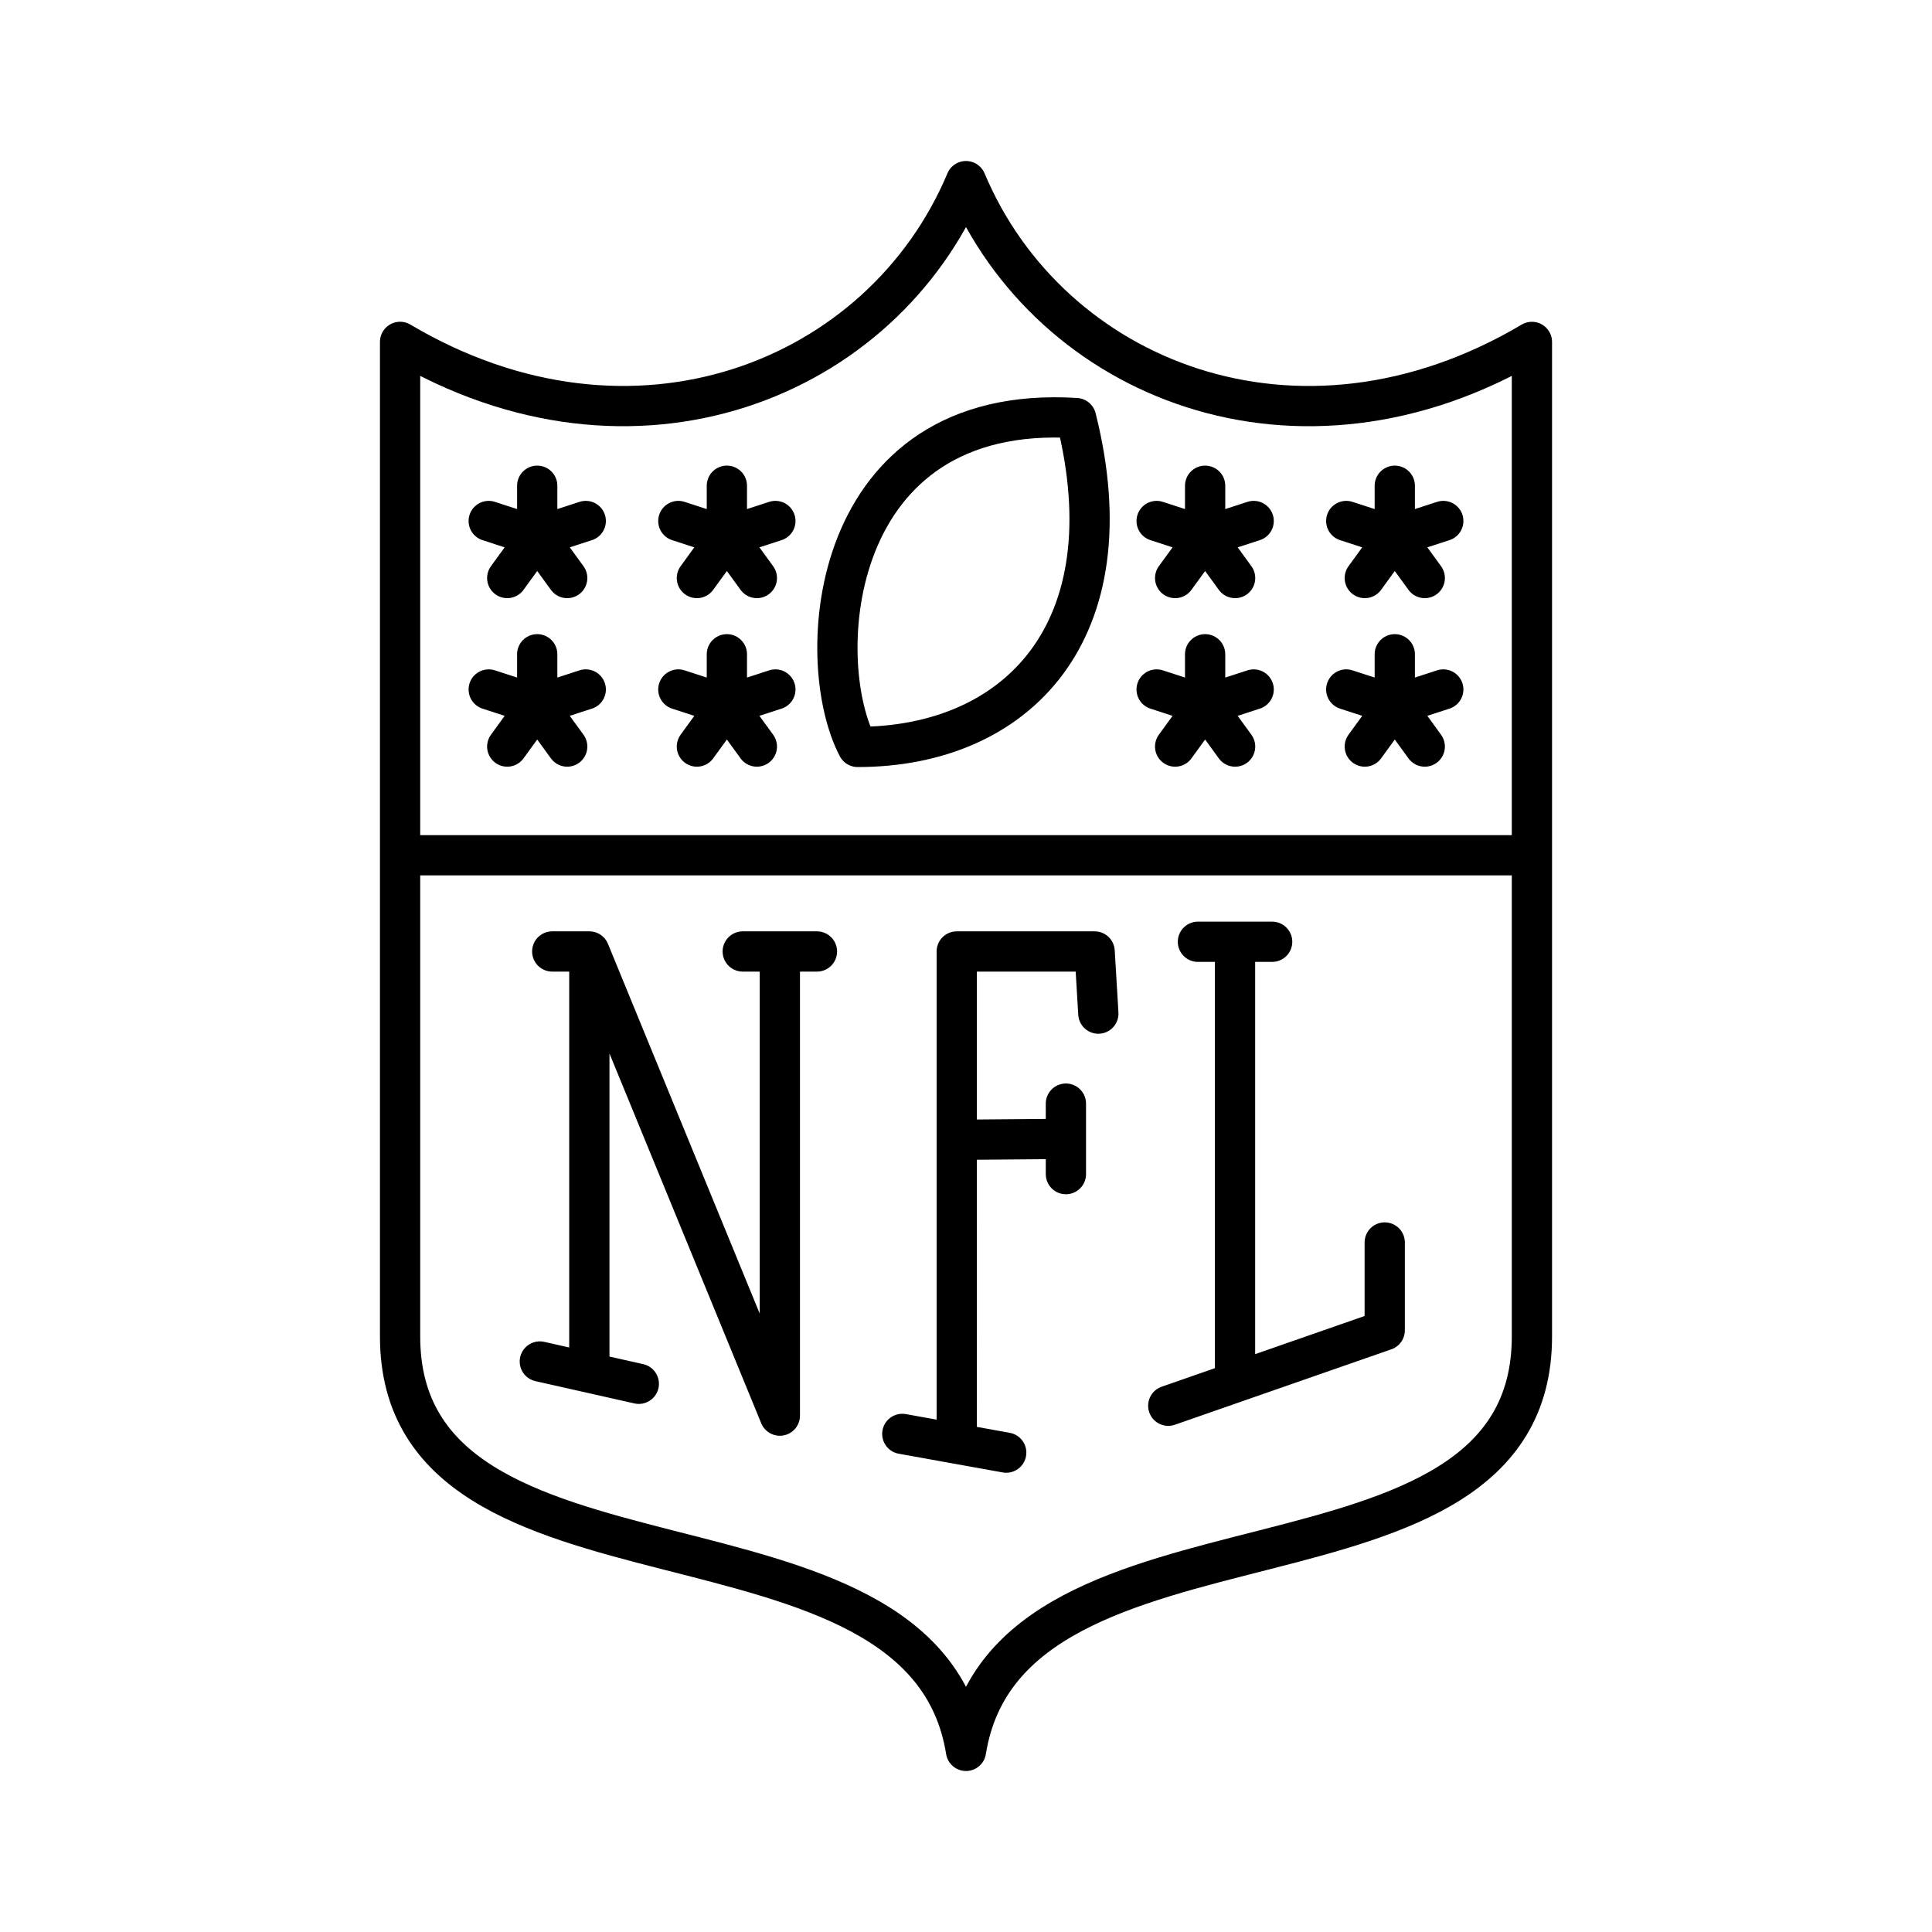 <svg xmlns="http://www.w3.org/2000/svg" xmlns:xlink="http://www.w3.org/1999/xlink" width="48" height="48" viewBox="0 0 48 48"><path fill="none" stroke="currentColor" stroke-linecap="round" stroke-linejoin="round" d="M26.735 10.387c-6.175-.388-6.563 6.01-5.427 8.17c3.96 0 6.757-2.88 5.427-8.17M14.642 34.103V23.639m4.733 0v11.532l-4.733-11.532h-.922m10.05 12.218V23.639h3.426l.092 1.544m3.396-1.785v10.949m-1.659.578l5.378-1.874v-2.182m-11.986 4.756l2.582.465m-6.546-12.451h1.844m9.465-.241h1.844M13.412 33.826l2.459.554m7.899-6.062l2.712-.023m0 .876v-1.752M13.347 13.336v-1.268m1.206.876l-1.206.392m.745 1.025l-.745-1.025m-.745 1.025l.745-1.025m-1.205-.392l1.205.392m4.712 0v-1.268m1.205.876l-1.205.392m.745 1.025l-.745-1.025m-.745 1.025l.745-1.025m-1.206-.392l1.206.392m-4.712 4.186v-1.267m1.206.875l-1.206.392m.745 1.026l-.745-1.026m-.745 1.026l.745-1.026m-1.205-.392l1.205.392m4.712 0v-1.267m1.205.875l-1.205.392m.745 1.026l-.745-1.026m-.745 1.026l.745-1.026m-1.206-.392l1.206.392"/><path fill="none" stroke="currentColor" stroke-linecap="round" stroke-linejoin="round" d="M24 4.5c2.075 4.94 8.252 7.437 14.06 3.995v24.71c0 7.037-13 3.657-14.06 10.295c-1.06-6.638-14.06-3.258-14.06-10.295V8.494C15.748 11.937 21.926 9.44 24 4.5m14.06 16.749H9.94m24.713-7.913v-1.268m-1.206.876l1.206.392m-.745 1.025l.745-1.025m.745 1.025l-.745-1.025m1.205-.392l-1.205.392m-4.712 0v-1.268m-1.205.876l1.205.392m-.745 1.025l.745-1.025m.745 1.025l-.745-1.025m1.206-.392l-1.206.392m4.712 4.186v-1.267m-1.206.875l1.206.392m-.745 1.026l.745-1.026m.745 1.026l-.745-1.026m1.205-.392l-1.205.392m-4.712 0v-1.267m-1.205.875l1.205.392m-.745 1.026l.745-1.026m.745 1.026l-.745-1.026m1.206-.392l-1.206.392"/></svg>